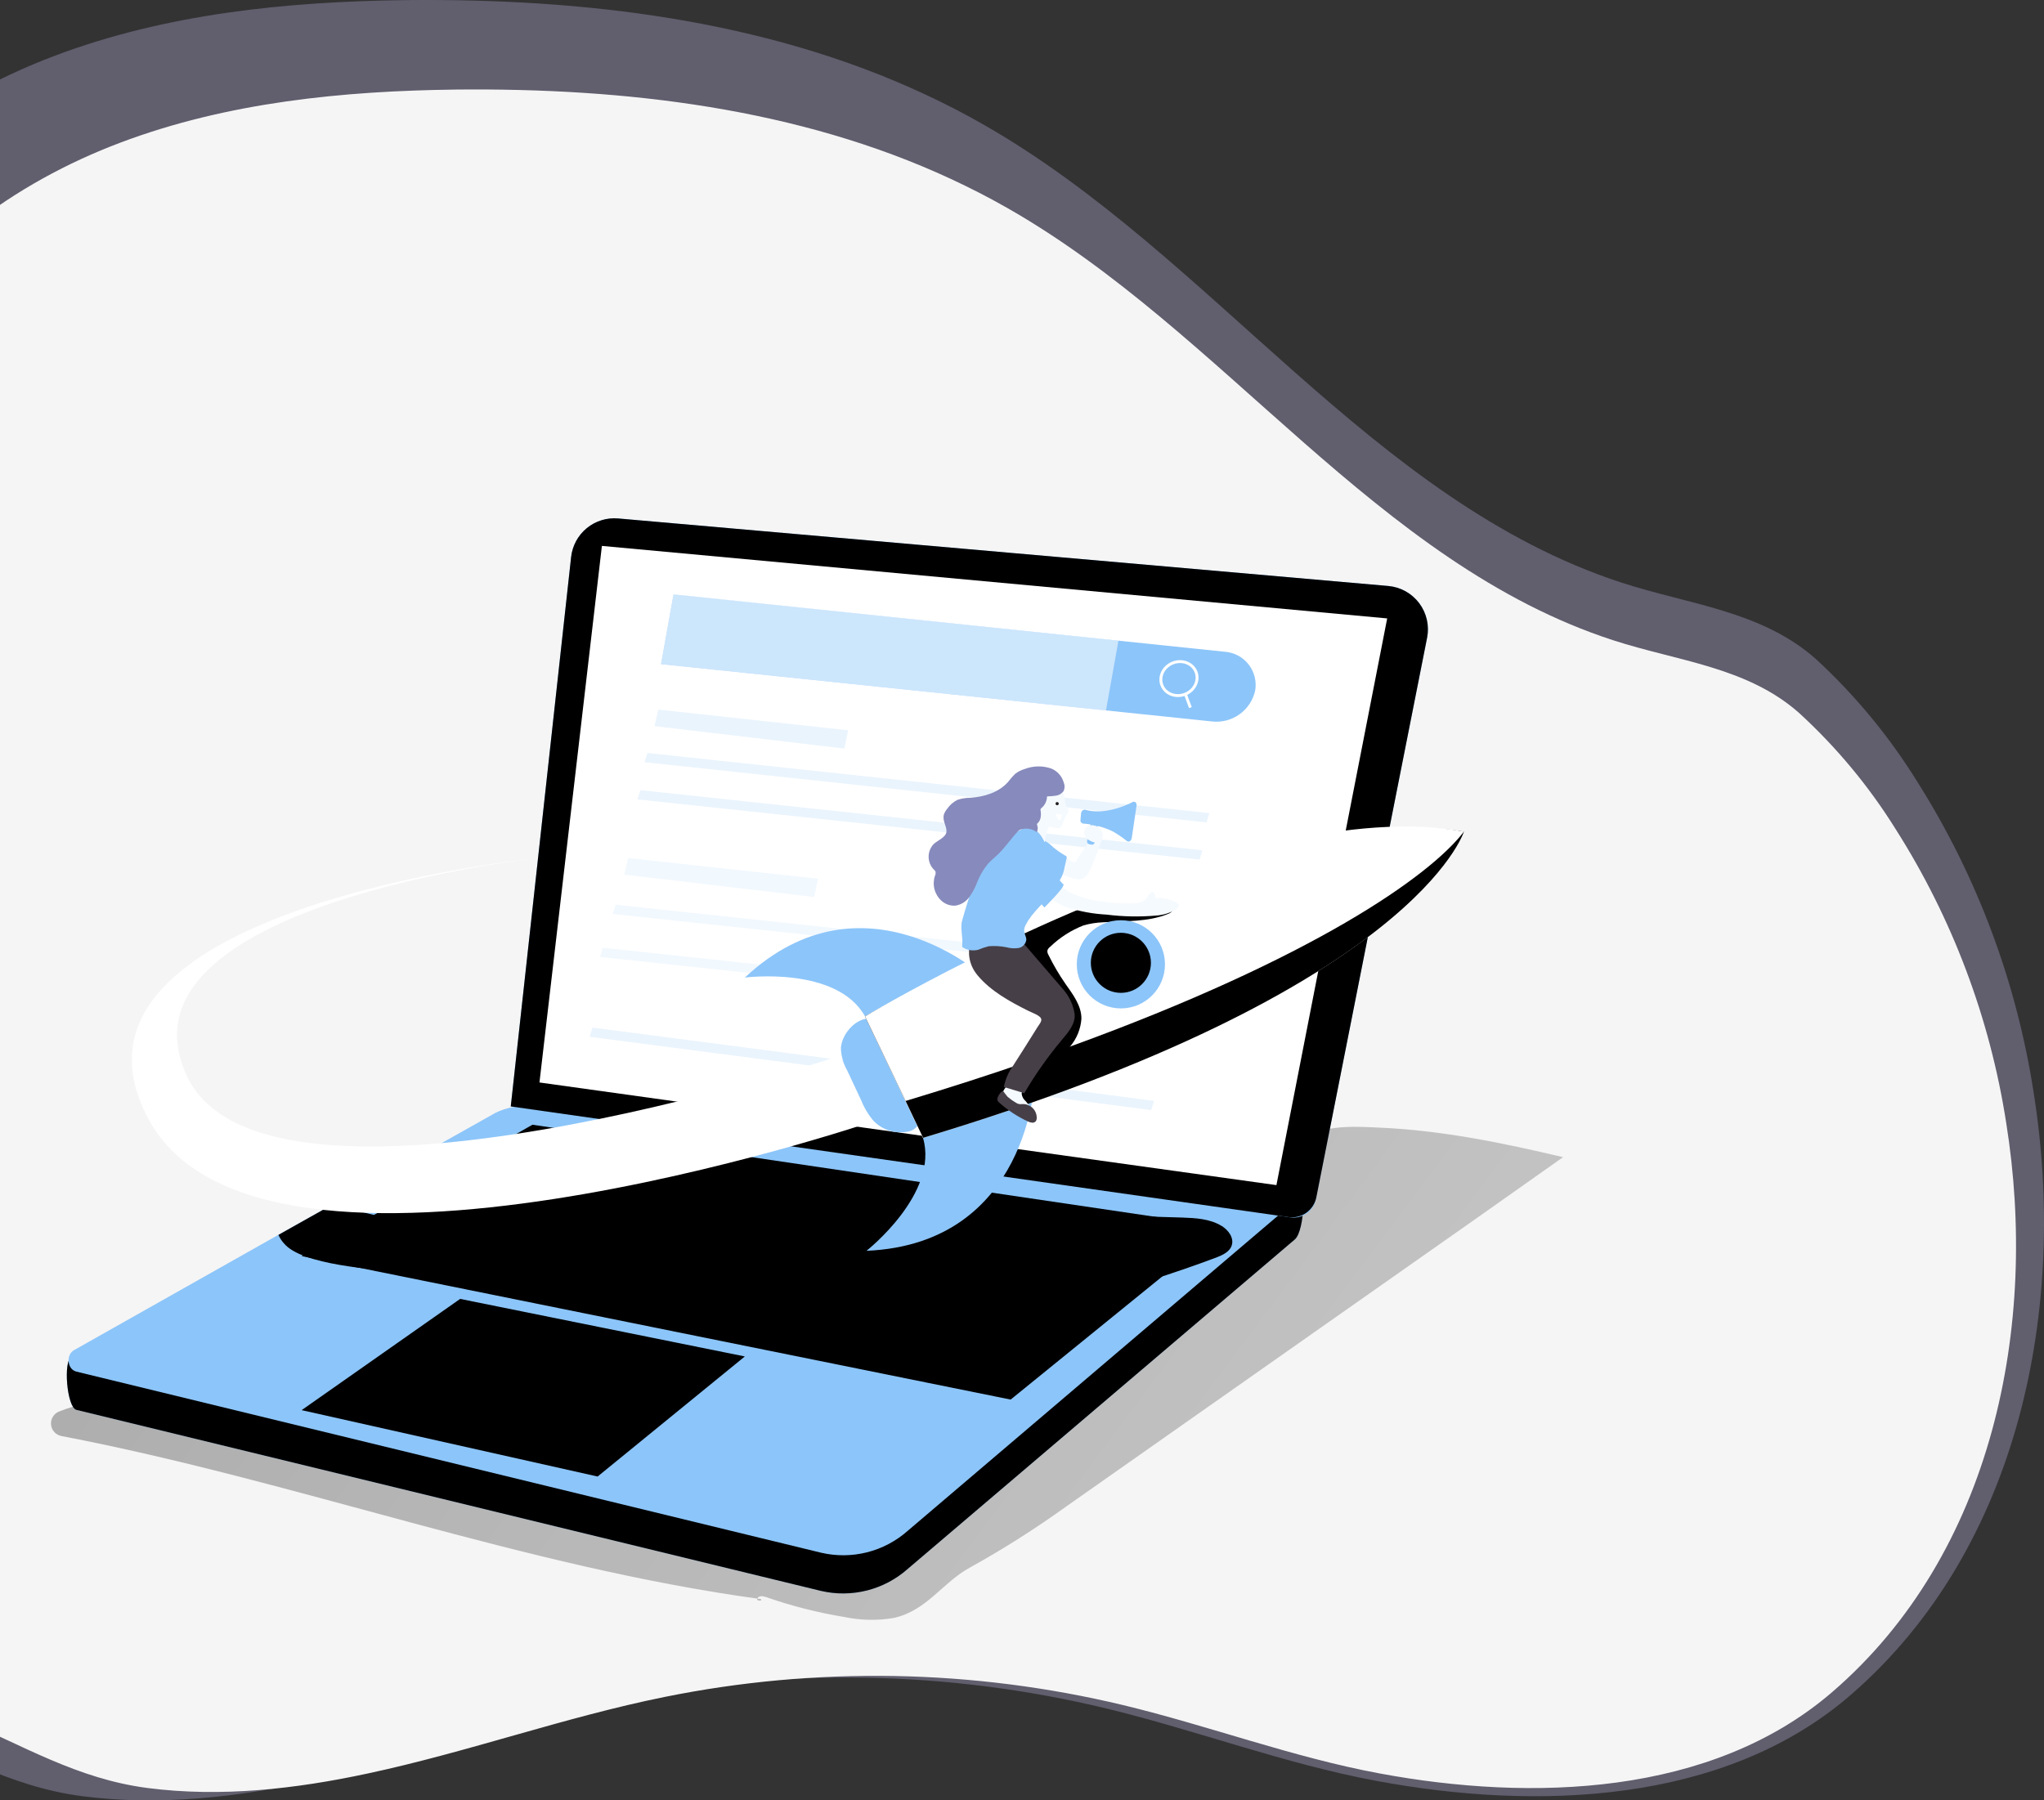 <svg width="731" height="644" viewBox="0 0 731 644" fill="none" xmlns="http://www.w3.org/2000/svg">
<rect x="0" y="0" width="731" height="644" fill="#333333" stroke="none"/>
<path d="M330.939 33.811C338.158 37.181 345.251 40.831 352.217 44.839C433.654 91.557 490.648 179.248 579.811 208.376C603.951 216.264 629.864 218.434 649.369 235.692C663.442 248.635 675.689 263.46 685.769 279.754C707.082 313.517 721.226 351.362 727.311 390.906C739.495 467.492 722.447 553.728 661.983 606.189C616.54 645.657 548.908 647.648 491.99 636.977C459.339 630.876 428.056 618.979 395.734 611.142C339.225 597.495 280.442 596.441 223.487 608.053C185.922 615.712 149.623 628.91 112.033 637.003C85.031 642.849 56.914 646.091 29.354 642.491C2.909 639.045 -17.482 626.331 -41.571 616.069C-87.394 596.488 -133.774 571.521 -162.98 529.425C-185.447 496.436 -195.826 456.598 -192.339 416.741C-188.538 376.945 -172.379 339.371 -146.161 309.367C-134.534 295.888 -119.336 283.992 -113.662 266.837C-107.988 249.681 -107.101 229.667 -105.328 212.077C-101.478 173.504 -96.868 133.832 -78.225 99.93C-57.504 62.25 -20.8 35.266 19.247 20.076C59.295 4.887 102.585 0.547 145.368 0.036C208.719 -0.602 273.743 7.057 330.939 33.811Z" fill="#C0B7E8" fill-opacity="0.33"/>
<path d="M339.99 63.973C346.865 67.16 353.62 70.612 360.254 74.402C437.814 118.581 492.093 201.506 577.011 229.051C600.001 236.511 624.68 238.563 643.256 254.882C656.659 267.122 668.323 281.142 677.923 296.55C698.221 328.478 711.692 364.266 717.486 401.661C729.09 474.085 712.855 555.634 655.27 605.244C611.991 642.567 547.579 644.45 493.372 634.359C462.276 628.589 432.482 617.339 401.699 609.928C347.881 597.023 291.897 596.026 237.654 607.007C201.878 614.249 167.308 626.73 131.507 634.383C105.791 639.911 79.013 642.977 52.766 639.573C27.58 636.314 8.16 624.292 -14.782 614.587C-58.423 596.071 -102.595 572.46 -130.41 532.652C-151.807 501.456 -161.692 463.783 -158.37 426.092C-154.75 388.459 -139.361 352.927 -114.392 324.554C-103.318 311.807 -88.844 300.557 -83.44 284.335C-78.036 268.112 -77.192 249.185 -75.503 232.552C-71.836 196.074 -67.446 158.559 -49.69 126.499C-29.956 90.867 5 65.349 43.14 50.985C81.281 36.621 122.509 32.517 163.255 32.034C223.59 31.431 285.517 38.673 339.99 63.973Z" fill="#F5F5F5"/>
<path d="M559 413.923L526.391 436.942L381.605 538.67C370.485 546.683 358.905 554.036 346.923 560.692C337.16 565.967 331.578 576.039 319.762 578.724C313.894 579.744 307.886 579.64 302.057 578.417C292.526 576.866 283.148 574.484 274.032 571.3C272.919 570.917 271.327 570.686 270.828 571.761C270.33 572.835 273.015 572.72 272.075 571.991C187.195 560.481 106.093 529.788 21.98 513.674C21.003 513.493 20.111 513 19.438 512.268C18.766 511.536 18.35 510.605 18.253 509.616C18.155 508.626 18.382 507.632 18.898 506.783C19.415 505.934 20.194 505.276 21.117 504.908C27.888 502.145 35.273 501.071 42.735 499.613C56.162 497.139 69.398 494.722 82.787 492.535C109.771 487.86 137.016 484.836 164.368 483.48C209.791 481.562 255.636 486.415 300.561 479.375C343.241 472.699 383.408 455.646 423.115 438.573C432.706 434.468 442.469 430.209 449.969 422.996C455.858 417.337 460.577 409.875 468.077 406.153C475.865 402.317 485.341 402.988 493.704 403.372C515.764 404.35 537.555 408.839 559 413.923Z" fill="url(#paint0_linear_89_780)"/>
<path d="M25.663 485.111L215.258 402.624C219.365 400.563 223.999 399.794 228.551 400.418L463.051 420.349C467.54 420.982 466.734 440.28 463.051 443.369L324.557 561.268C320.386 564.95 315.392 567.579 309.996 568.934C304.599 570.289 298.956 570.331 293.54 569.056L27.332 504.313C23.937 503.488 22.479 486.684 25.663 485.111Z" fill="#8CC5F9"/>
<path d="M25.663 485.111L215.258 402.624C219.365 400.563 223.999 399.794 228.551 400.418L463.051 420.349C467.54 420.982 466.734 440.28 463.051 443.369L324.557 561.268C320.386 564.95 315.392 567.579 309.996 568.934C304.599 570.289 298.956 570.331 293.54 569.056L27.332 504.313C23.937 503.488 22.479 486.684 25.663 485.111Z" fill="url(#paint1_linear_89_780)"/>
<path d="M463.109 429.691L324.615 547.59C320.446 551.278 315.454 553.912 310.057 555.271C304.659 556.63 299.015 556.673 293.597 555.397L27.331 490.635C23.936 489.81 23.495 484.439 26.66 482.847L99.629 441.661L118.811 430.88L177.143 398.096C181.249 396.034 185.884 395.265 190.436 395.89L460.749 419.409C465.238 419.946 466.734 426.602 463.109 429.691Z" fill="#8CC5F9"/>
<path d="M190.417 402.317L437.501 438.86L361.444 500.63L107.877 449.315L190.417 402.317Z" fill="url(#paint2_linear_89_780)"/>
<path d="M440.493 445.536C439.764 447.742 437.367 448.874 435.199 449.737C419.397 455.666 403.286 460.738 386.937 464.93C371.419 469.208 355.229 473.524 339.385 470.685C337.396 470.168 335.332 469.999 333.285 470.187C329.909 470.8 327.415 473.544 324.787 475.711C311.686 486.492 292.542 484.037 275.854 481.006C276.576 475.504 276.935 469.961 276.928 464.412C232.292 465.215 187.67 462.173 143.556 455.32C133.965 453.843 108.05 452.672 101.509 444.711C100.7 443.833 100.051 442.82 99.59 441.719L118.772 430.938C119.641 430.976 120.504 431.111 121.343 431.341C172.382 445.495 225.431 451.006 278.29 447.646C279.652 440.76 272.536 432.147 277.945 427.581C279.726 426.314 281.882 425.686 284.064 425.797C292.162 425.482 300.213 427.169 307.504 430.708C311.82 432.818 315.887 435.58 320.548 436.77C325.109 437.675 329.788 437.824 334.398 437.211C363.826 435.009 393.355 434.445 422.846 435.523C427.699 435.695 432.782 435.983 436.906 438.535C439.323 439.992 441.414 442.832 440.493 445.536Z" fill="url(#paint3_linear_89_780)"/>
<path d="M164.56 464.623L266.378 485.207L213.723 528.158L107.877 504.409L164.56 464.623Z" fill="url(#paint4_linear_89_780)"/>
<path d="M113.651 511.852C114.692 513.943 116.166 515.789 117.975 517.268C119.784 518.746 121.887 519.823 124.143 520.427C131.624 522.23 175.225 533.394 175.225 533.394C175.225 533.394 182.323 534.238 186.255 529.558L113.651 511.852Z" fill="url(#paint5_linear_89_780)"/>
<path d="M182.668 395.775L461.536 435.465C463.58 435.75 465.656 435.243 467.339 434.048C469.021 432.854 470.185 431.062 470.59 429.038L510.374 228.134C510.8 225.99 510.769 223.78 510.284 221.649C509.799 219.517 508.87 217.512 507.558 215.763C506.245 214.015 504.58 212.563 502.669 211.501C500.758 210.44 498.644 209.793 496.467 209.603L221.07 185.452C217.017 185.097 212.986 186.344 209.842 188.926C206.697 191.508 204.689 195.219 204.248 199.264L182.668 395.775Z" fill="#8CC5F9"/>
<path d="M182.668 395.775L460.807 435.35C463.055 435.668 465.338 435.114 467.19 433.801C469.041 432.488 470.32 430.516 470.763 428.29L510.374 228.134C510.8 225.99 510.769 223.78 510.284 221.649C509.799 219.517 508.87 217.512 507.558 215.763C506.245 214.015 504.58 212.563 502.669 211.501C500.758 210.44 498.644 209.793 496.467 209.603L221.07 185.452C217.017 185.097 212.986 186.344 209.842 188.926C206.697 191.508 204.689 195.219 204.248 199.264L182.668 395.775Z" fill="url(#paint6_linear_89_780)"/>
<path d="M456.491 423.917L496.102 221.21L215.258 195.274L192.93 387.201L456.491 423.917Z" fill="white"/>
<path d="M433.396 258.06L236.416 237.553L240.885 212.615L437.923 233.122C439.588 233.23 441.212 233.687 442.69 234.462C444.167 235.238 445.465 236.316 446.499 237.625C447.534 238.934 448.282 240.446 448.694 242.063C449.107 243.68 449.175 245.366 448.895 247.011C448.139 250.445 446.136 253.477 443.272 255.518C440.409 257.56 436.889 258.466 433.396 258.06Z" fill="#8CC5F9"/>
<path opacity="0.56" d="M236.416 237.553L395.531 254.147L400 229.132L240.885 212.52L236.416 237.553Z" fill="white"/>
<path d="M423.824 248.325C427.188 247.009 428.936 243.439 427.729 240.35C426.521 237.262 422.815 235.825 419.45 237.141C416.086 238.457 414.337 242.027 415.545 245.116C416.753 248.204 420.459 249.641 423.824 248.325Z" stroke="white" stroke-width="1.04" stroke-miterlimit="10"/>
<path d="M425.723 253.111C425.589 252.785 423.92 248.238 423.92 248.238" stroke="white" stroke-width="1.04" stroke-miterlimit="10"/>
<path opacity="0.18" d="M431.497 294.162L230.47 272.639L231.525 269.34L432.533 290.863L431.497 294.162Z" fill="#8CC5F9"/>
<path opacity="0.18" d="M301.941 267.767L234.056 259.729L235.437 253.821L303.342 261.225L301.941 267.767Z" fill="#8CC5F9"/>
<path opacity="0.18" d="M429.003 307.457L227.976 285.934L229.011 282.634L430.039 304.157L429.003 307.457Z" fill="#8CC5F9"/>
<g opacity="0.66">
<path opacity="0.18" d="M291.142 320.866L223.257 312.847L224.638 306.919L292.542 314.324L291.142 320.866Z" fill="#8CC5F9"/>
<path opacity="0.18" d="M420.16 348.451L219.133 326.928L220.188 323.609L421.215 345.151L420.16 348.451Z" fill="#8CC5F9"/>
<path opacity="0.18" d="M415.576 363.836L214.548 342.312L215.603 339.013L416.612 360.536L415.576 363.836Z" fill="#8CC5F9"/>
</g>
<path opacity="0.18" d="M411.681 397.08L210.865 370.857L211.901 367.576L412.717 393.8L411.681 397.08Z" fill="#8CC5F9"/>
<path d="M300.253 377.705C300.253 377.705 94.814 445.728 66.731 384.668C38.649 323.609 192.431 306.881 192.431 306.881C192.431 306.881 12.734 324.779 53.054 400.207C93.375 475.634 312.51 401.051 312.51 401.051L300.253 377.705Z" fill="white"/>
<path d="M300.733 374.885C300.819 377.68 301.583 380.412 302.958 382.846L308.022 393.665C309.102 396.357 310.618 398.853 312.511 401.051C313.993 402.549 315.808 403.677 317.807 404.343C319.807 405.01 321.935 405.196 324.02 404.887C325.003 404.823 325.954 404.507 326.78 403.969C327.606 403.432 328.281 402.691 328.739 401.818C329.602 399.574 328.144 397.176 326.974 395.085C323.828 389.464 322.485 383.057 320.989 376.803C319.838 371.931 317.498 365.063 311.552 364.373C306.296 363.759 301.04 369.763 300.733 374.885Z" fill="#8CC5F9"/>
<path d="M352.333 349.678C352.333 349.678 308.867 309.912 266.378 349.678C266.378 349.678 299.218 345.439 309.346 363.529L352.333 349.678Z" fill="#8CC5F9"/>
<path d="M370.095 386.03C370.095 386.03 368.024 444.922 309.883 447.416C309.883 447.416 335.913 426.948 330.101 407.036L370.095 386.03Z" fill="#8CC5F9"/>
<path d="M309.346 363.567C309.346 363.567 446.401 284.917 523.455 297.501C523.455 297.501 506.038 354.129 330.043 407.036L309.346 363.567Z" fill="white"/>
<path d="M523.551 297.462C523.551 297.462 506.134 354.09 330.139 406.997L323.866 393.818L309.346 363.567C309.346 363.567 430.998 293.664 509.51 296.157C514.214 296.285 518.904 296.721 523.551 297.462Z" fill="url(#paint7_linear_89_780)"/>
<path d="M523.551 297.462C511.371 313.442 469.324 342.888 382.889 374.29C378.004 376.081 372.972 377.871 367.793 379.661C354.174 384.368 339.532 389.087 323.866 393.819L309.365 363.567C309.365 363.567 324.346 354.57 347.249 343.137C359.334 337.094 373.625 330.38 389.085 323.954C432.226 306.018 484.516 290.192 523.551 297.462Z" fill="white"/>
<path d="M417.935 326.832C410.627 329.882 402.417 329.383 394.514 329.901C392.165 329.995 389.834 330.362 387.57 330.994C383.1 332.724 379.024 335.333 375.581 338.668C375.114 338.989 374.763 339.453 374.584 339.991C374.532 340.55 374.667 341.11 374.967 341.583C376.717 345.149 378.73 348.58 380.99 351.846C383.676 355.683 386.841 359.769 386.745 364.488C386.472 368.101 385.07 371.538 382.736 374.31L382.161 375.115C379.393 378.841 376.388 382.385 373.164 385.724C370.786 388.179 372.32 395.68 366.566 393.876C361.559 392.323 363.995 386.376 365.702 383.249L367.621 379.681L370.843 373.715C373.298 369.207 375.792 363.855 373.72 359.155C372.263 355.875 368.906 353.899 365.76 352.134C359.823 348.615 353.598 345.605 347.153 343.137C359.238 337.094 373.529 330.38 388.989 323.954C399.082 324.801 409.222 324.949 419.335 324.395C420.179 325.201 418.99 326.39 417.935 326.832Z" fill="url(#paint8_linear_89_780)"/>
<path d="M400.863 360.709C409.571 360.709 416.63 353.649 416.63 344.94C416.63 336.232 409.571 329.172 400.863 329.172C392.155 329.172 385.095 336.232 385.095 344.94C385.095 353.649 392.155 360.709 400.863 360.709Z" fill="#8CC5F9"/>
<path d="M400.863 355.146C406.796 355.146 411.605 350.336 411.605 344.403C411.605 338.47 406.796 333.661 400.863 333.661C394.93 333.661 390.121 338.47 390.121 344.403C390.121 350.336 394.93 355.146 400.863 355.146Z" fill="url(#paint9_linear_89_780)"/>
<path d="M377.289 310.602C377.289 310.698 375.025 310.315 375.083 310.43C375.6 311.04 376.259 311.514 377.001 311.811C379.715 312.907 382.495 313.829 385.326 314.573C388.146 314.861 389.508 312.195 390.39 309.95C391.1 308.147 391.829 306.344 392.577 304.56C393.151 303.412 393.514 302.171 393.651 300.896C393.679 300.603 393.64 300.308 393.536 300.033C393.353 299.679 393.045 299.406 392.673 299.265C392.107 299.035 391.474 299.035 390.908 299.265C389.872 299.706 389.392 300.877 388.875 301.874C387.666 304.157 385.767 306.018 384.731 308.377C383.956 308.426 383.193 308.171 382.602 307.667L379.245 305.481C379.084 305.352 378.892 305.266 378.689 305.231C378.523 305.223 378.358 305.255 378.207 305.325C378.057 305.395 377.926 305.501 377.826 305.634C377.222 306.363 376.86 307.261 376.79 308.205C376.694 308.686 376.694 309.181 376.79 309.662C376.91 309.998 377.078 310.315 377.289 310.602Z" fill="#F5FAFE"/>
<path d="M379.878 305.385L381.068 306.114C381.24 306.114 381.413 306.305 381.471 306.497C381.509 306.635 381.509 306.781 381.471 306.919L380.684 310.411C380.445 311.974 379.883 313.47 379.034 314.804C378.574 315.437 375.198 313.096 374.623 312.789C373.187 311.836 371.933 310.635 370.92 309.24C370.452 308.673 370.094 308.022 369.865 307.322C369.519 305.553 369.79 303.718 370.633 302.124C371.975 299.495 374.239 300.8 375.946 302.411C377.161 303.523 378.477 304.519 379.878 305.385Z" fill="#8CC5F9"/>
<path d="M358.222 392.514C358.28 392.765 358.414 392.993 358.605 393.166C361.341 395.834 364.6 397.905 368.177 399.247C368.394 399.369 368.638 399.434 368.887 399.439C369.125 399.389 369.338 399.255 369.486 399.061C369.634 398.868 369.707 398.627 369.692 398.384C369.644 397.898 369.465 397.434 369.175 397.041C368.471 395.927 367.682 394.869 366.815 393.876C366.007 393.208 365.491 392.252 365.377 391.21C365.452 390.691 365.587 390.182 365.779 389.694C366.355 387.526 362.749 387.085 361.233 387.603C360.377 388.123 359.656 388.84 359.132 389.694C358.609 390.548 358.296 391.515 358.222 392.514Z" fill="#F5FAFE"/>
<path d="M349.398 331.589C349.398 331.589 342.857 340.72 349.59 348.853C354.251 354.493 361.252 358.33 367.698 361.553C368.829 362.128 370.172 362.588 371.265 363.279C373.395 364.622 372.09 365.754 370.959 367.538C368.12 372.103 365.255 376.637 362.365 381.138C360.695 383.418 359.548 386.038 359.008 388.812L366.317 391.037C370.254 384.324 374.745 377.953 379.744 371.988C381.912 369.418 384.712 366.233 384.309 362.665C383.804 359.362 382.352 356.277 380.128 353.783L366.451 337.9L349.398 331.589Z" fill="#473F47"/>
<path d="M381.163 287.947C381.393 288.618 382.046 289.156 382.141 289.865C382.237 290.575 381.508 291.419 381.029 292.206C380.549 292.992 380.223 294.508 379.571 295.563C379.454 295.795 379.266 295.983 379.034 296.1C378.825 296.176 378.604 296.215 378.382 296.215C377.51 296.19 376.645 296.048 375.811 295.793C375.663 295.699 375.487 295.658 375.313 295.678C375.167 295.764 375.058 295.9 375.006 296.061C374.03 298.079 373.563 300.305 373.644 302.545C373.644 303.274 373.644 304.195 373.049 304.56C372.833 304.701 372.578 304.768 372.32 304.751C370.632 304.751 369.347 303.236 368.484 301.74C367.778 300.395 367.23 298.972 366.853 297.5C366.716 297.073 366.664 296.624 366.7 296.177C366.789 295.656 366.971 295.156 367.237 294.699C368.088 293.037 368.776 291.296 369.289 289.501C369.737 287.149 370.539 284.879 371.668 282.768C372.106 282.097 372.744 281.581 373.49 281.291C374.344 281.104 375.231 281.15 376.061 281.425C377.793 281.703 379.353 282.637 380.415 284.034C380.741 284.532 380.895 287.084 381.163 287.947Z" fill="#F5FAFE"/>
<path d="M364.341 339.089C362.876 339.323 361.377 339.238 359.948 338.84C357.853 338.42 355.709 338.298 353.58 338.475C352.315 338.793 351.077 339.21 349.877 339.722C348.904 339.984 347.886 340.032 346.893 339.863C345.9 339.695 344.955 339.313 344.123 338.744C344.123 338.456 344.123 338.149 344.123 337.862C344.411 335.291 343.336 331.646 344.123 329.172C346.943 319.292 349.34 311.907 354.961 303.428C356.572 300.992 362.921 297.865 365.53 296.56C366.123 296.242 366.777 296.052 367.448 296.004C368.221 296.036 368.976 296.246 369.654 296.618C371.975 297.75 372.877 299.86 374.008 302.047C375.327 304.275 376.224 306.726 376.656 309.279C376.943 312.578 378.113 315.667 376.234 318.736C373.644 323.052 369.347 325.968 366.949 330.63C366.524 331.303 366.286 332.078 366.259 332.874C366.259 333.987 367.045 335.003 367.045 336.116C366.967 336.834 366.663 337.509 366.177 338.043C365.691 338.577 365.048 338.943 364.341 339.089Z" fill="#8CC5F9"/>
<path d="M379.13 323.532C380.051 323.954 381.048 324.318 381.834 324.625C386.342 326.062 391.016 326.913 395.741 327.157C401.684 327.908 407.691 328.017 413.657 327.483C416.094 327.297 418.456 326.555 420.563 325.316C421.177 324.913 421.81 324.184 421.503 323.512C421.324 323.213 421.056 322.978 420.736 322.841C418.432 321.626 415.833 321.081 413.235 321.268C413.235 320.366 413.005 319.215 412.123 319.139C411.24 319.062 410.723 320.271 410.205 321.057C409.054 322.975 406.368 323.186 404.22 323.167C399.254 323.24 394.297 322.731 389.45 321.652C387.02 321.072 384.664 320.216 382.429 319.1C380.99 318.371 378.094 315.36 376.674 316.971C375.255 318.582 373.931 319.657 375.85 321.364C376.827 322.249 377.933 322.98 379.13 323.532Z" fill="#F5FAFE"/>
<path d="M371.649 305.02C371.649 305.02 379.168 315.628 380.262 316.261C381.355 316.894 373.51 324.606 373.51 324.606C373.51 324.606 364.417 314.765 363.362 309.739C362.307 304.713 367.007 301.26 371.649 305.02Z" fill="#8CC5F9"/>
<path d="M380.358 282.998C380.035 283.44 379.625 283.81 379.153 284.087C378.681 284.365 378.158 284.542 377.615 284.609C376.669 284.76 375.714 284.843 374.757 284.859C374.757 284.859 374.584 284.859 374.527 284.859C374.492 284.898 374.465 284.943 374.449 284.993C374.432 285.042 374.426 285.095 374.431 285.147C374.391 285.883 374.2 286.604 373.87 287.264C373.54 287.924 373.078 288.509 372.512 288.983C372.364 289.076 372.244 289.209 372.167 289.367C372.09 289.59 372.09 289.834 372.167 290.057C372.301 290.825 372.301 291.611 372.167 292.379C372.058 293.158 371.694 293.88 371.131 294.431C370.991 294.528 370.89 294.67 370.844 294.834C370.843 294.976 370.883 295.116 370.959 295.237C371.223 296.038 371.168 296.911 370.805 297.673C370.084 297.119 369.249 296.733 368.36 296.54C367.471 296.348 366.55 296.355 365.664 296.56C365.126 296.607 364.616 296.822 364.207 297.174C361.636 299.879 359.526 303.083 356.822 305.692C355.671 306.804 354.385 307.783 353.311 308.991C351.691 310.967 350.396 313.188 349.475 315.571C348.771 317.438 347.837 319.211 346.693 320.846C346.119 321.659 345.389 322.35 344.546 322.88C343.704 323.41 342.764 323.769 341.783 323.935C340.853 324.011 339.918 323.894 339.037 323.59C338.155 323.286 337.346 322.803 336.661 322.17C335.464 321.072 334.609 319.651 334.201 318.079C333.792 316.506 333.847 314.849 334.359 313.307C334.609 312.83 334.678 312.278 334.551 311.753C334.402 311.463 334.193 311.208 333.937 311.005C332.762 309.78 332.105 308.148 332.105 306.449C332.105 304.751 332.762 303.119 333.937 301.893C335.223 300.685 338.311 299.515 338.484 297.52C338.656 295.525 336.872 293.549 337.601 291.247C337.865 290.547 338.248 289.898 338.733 289.328C339.658 287.97 340.911 286.868 342.377 286.125C343.861 285.625 345.416 285.372 346.981 285.377C352.007 285.031 357.263 283.458 360.581 279.622C361.328 278.628 362.149 277.691 363.037 276.821C364.077 276.016 365.262 275.417 366.528 275.056C369.571 273.892 372.929 273.844 376.004 274.922C377.072 275.368 378.026 276.05 378.793 276.917C379.56 277.784 380.122 278.814 380.435 279.929C380.642 280.416 380.743 280.942 380.729 281.472C380.716 282.001 380.59 282.522 380.358 282.998Z" fill="#878ABC"/>
<path d="M379.802 291.304C379.063 291.279 378.327 291.215 377.596 291.112C377.385 291.515 378.344 293.031 378.555 293.146C378.656 293.233 378.785 293.282 378.919 293.282C379.053 293.282 379.182 293.233 379.284 293.146C379.368 293.025 379.427 292.888 379.456 292.743L379.802 291.285" fill="white"/>
<path d="M378.075 288.043C378.393 288.043 378.651 287.785 378.651 287.468C378.651 287.15 378.393 286.892 378.075 286.892C377.758 286.892 377.5 287.15 377.5 287.468C377.5 287.785 377.758 288.043 378.075 288.043Z" fill="#231F20"/>
<path d="M391.778 294.722L390.949 294.564C390.429 294.465 389.927 294.807 389.827 295.327L388.773 300.868C388.674 301.388 389.015 301.89 389.535 301.989L390.365 302.147C390.885 302.246 391.387 301.905 391.486 301.384L392.541 295.844C392.64 295.324 392.298 294.821 391.778 294.722Z" fill="#8CC5F9"/>
<path d="M390.102 295.179C389.598 295.233 389.118 295.424 388.716 295.732C388.313 296.04 388.003 296.452 387.819 296.925C387.661 297.54 387.693 298.189 387.912 298.785C388.132 299.382 388.528 299.897 389.047 300.263C390.102 300.971 391.313 301.412 392.576 301.548C392.761 301.611 392.958 301.63 393.151 301.604C393.344 301.577 393.528 301.505 393.689 301.394C393.854 301.213 393.961 300.985 393.996 300.742C394.298 299.887 394.422 298.98 394.36 298.076C394.097 297.174 393.528 296.391 392.751 295.863C391.974 295.334 391.038 295.092 390.102 295.179Z" fill="#F5FAFE"/>
<path d="M386.611 291.055L386.419 293.242C386.356 293.531 386.409 293.834 386.567 294.086C386.724 294.337 386.975 294.516 387.263 294.584C390.939 294.842 394.536 295.779 397.871 297.347C399.679 298.364 401.399 299.532 403.012 300.838C403.664 301.356 404.604 300.838 404.757 299.725L406.464 288.216C406.618 287.199 405.889 286.489 405.122 286.873C401.918 288.503 394.725 291.496 388.069 289.654C387.359 289.482 386.688 290.153 386.611 291.055Z" fill="#8CC5F9"/>
<path d="M358.682 390.155C357.764 390.746 357.084 391.643 356.764 392.687C356.659 393.011 356.659 393.36 356.764 393.684C356.899 393.973 357.103 394.223 357.359 394.413C360.426 397.146 363.877 399.414 367.602 401.146C368.075 401.388 368.589 401.538 369.117 401.588C369.379 401.617 369.645 401.578 369.887 401.474C370.129 401.369 370.34 401.204 370.498 400.993C370.681 400.686 370.774 400.334 370.767 399.976C370.788 399.318 370.675 398.662 370.436 398.048C370.197 397.434 369.837 396.875 369.376 396.404C368.916 395.933 368.365 395.559 367.757 395.306C367.149 395.053 366.496 394.926 365.837 394.931C365.365 394.97 364.89 394.97 364.418 394.931C363.976 394.819 363.559 394.623 363.19 394.356C362.182 393.768 361.232 393.087 360.351 392.322C359.757 391.63 359.2 390.906 358.682 390.155Z" fill="#473F47"/>
<defs>
<linearGradient id="paint0_linear_89_780" x1="-269.299" y1="45.435" x2="1171.02" y2="1122.6" gradientUnits="userSpaceOnUse">
<stop offset="0.01"/>
<stop offset="0.08" stop-opacity="0.69"/>
<stop offset="0.21" stop-opacity="0.32"/>
<stop offset="1" stop-opacity="0"/>
</linearGradient>
<linearGradient id="paint1_linear_89_780" x1="74888.7" y1="27331.7" x2="80405.4" y2="72966.3" gradientUnits="userSpaceOnUse">
<stop offset="0.01"/>
<stop offset="0.08" stop-opacity="0.69"/>
<stop offset="0.21" stop-opacity="0.32"/>
<stop offset="1" stop-opacity="0"/>
</linearGradient>
<linearGradient id="paint2_linear_89_780" x1="62370.5" y1="7312.75" x2="60941.9" y2="39691.7" gradientUnits="userSpaceOnUse">
<stop offset="0.01"/>
<stop offset="0.08" stop-opacity="0.69"/>
<stop offset="0.21" stop-opacity="0.32"/>
<stop offset="1" stop-opacity="0"/>
</linearGradient>
<linearGradient id="paint3_linear_89_780" x1="61877.3" y1="7303.47" x2="62464.1" y2="23296.8" gradientUnits="userSpaceOnUse">
<stop offset="0.01"/>
<stop offset="0.08" stop-opacity="0.69"/>
<stop offset="0.21" stop-opacity="0.32"/>
<stop offset="1" stop-opacity="0"/>
</linearGradient>
<linearGradient id="paint4_linear_89_780" x1="22539" y1="7799.03" x2="21584.3" y2="23897" gradientUnits="userSpaceOnUse">
<stop offset="0.01"/>
<stop offset="0.08" stop-opacity="0.69"/>
<stop offset="0.21" stop-opacity="0.32"/>
<stop offset="1" stop-opacity="0"/>
</linearGradient>
<linearGradient id="paint5_linear_89_780" x1="10324.7" y1="5492.38" x2="10181.7" y2="6728.35" gradientUnits="userSpaceOnUse">
<stop offset="0.01"/>
<stop offset="0.08" stop-opacity="0.69"/>
<stop offset="0.21" stop-opacity="0.32"/>
<stop offset="1" stop-opacity="0"/>
</linearGradient>
<linearGradient id="paint6_linear_89_780" x1="74728.2" y1="8039.3" x2="90809.8" y2="192278" gradientUnits="userSpaceOnUse">
<stop offset="0.01"/>
<stop offset="0.08" stop-opacity="0.69"/>
<stop offset="0.21" stop-opacity="0.32"/>
<stop offset="1" stop-opacity="0"/>
</linearGradient>
<linearGradient id="paint7_linear_89_780" x1="58226.3" y1="13541.5" x2="59641.9" y2="26923.1" gradientUnits="userSpaceOnUse">
<stop offset="0.01"/>
<stop offset="0.08" stop-opacity="0.69"/>
<stop offset="0.21" stop-opacity="0.32"/>
<stop offset="1" stop-opacity="0"/>
</linearGradient>
<linearGradient id="paint8_linear_89_780" x1="15958.3" y1="11607.1" x2="25613.1" y2="10835.3" gradientUnits="userSpaceOnUse">
<stop offset="0.01"/>
<stop offset="0.08" stop-opacity="0.69"/>
<stop offset="0.21" stop-opacity="0.32"/>
<stop offset="1" stop-opacity="0"/>
</linearGradient>
<linearGradient id="paint9_linear_89_780" x1="4878.54" y1="2041.72" x2="7491.95" y2="4332.31" gradientUnits="userSpaceOnUse">
<stop offset="0.01"/>
<stop offset="0.08" stop-opacity="0.69"/>
<stop offset="0.21" stop-opacity="0.32"/>
<stop offset="1" stop-opacity="0"/>
</linearGradient>
</defs>
</svg>
